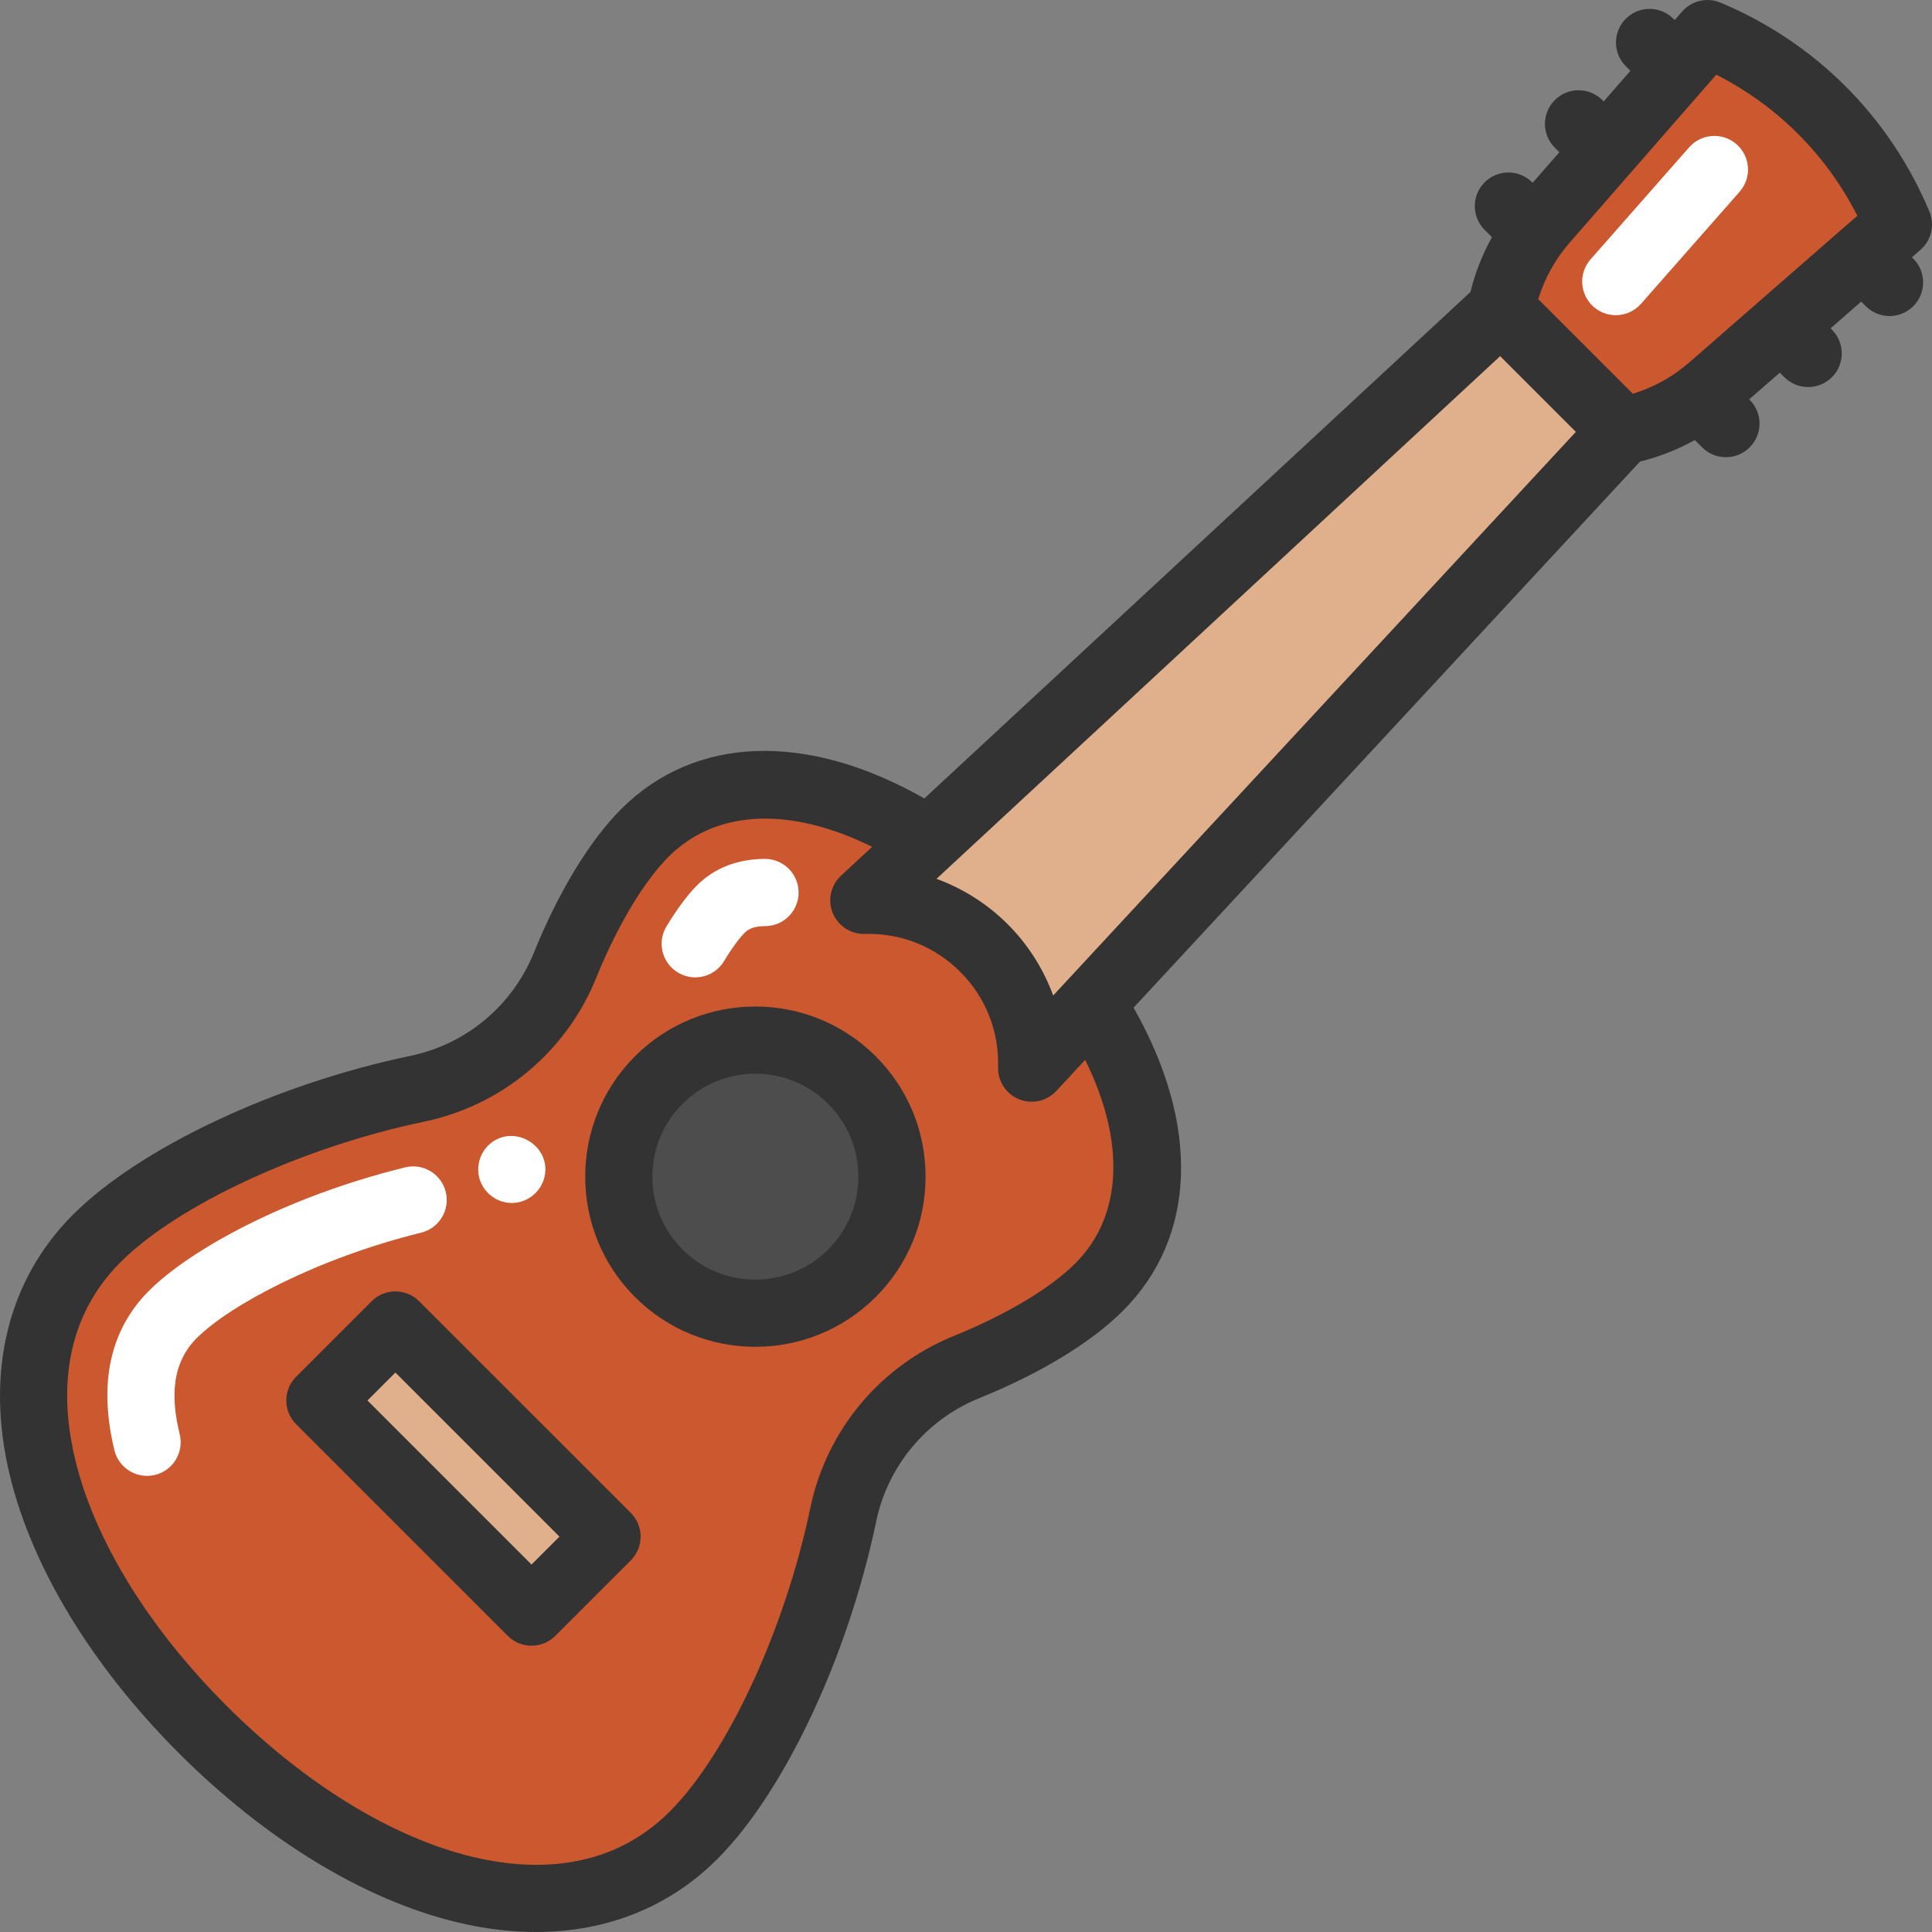 <?xml version="1.0" encoding="iso-8859-1"?>
<!-- Generator: Adobe Illustrator 19.0.0, SVG Export Plug-In . SVG Version: 6.00 Build 0)  -->
<svg version="1.1" id="Layer_1" xmlns="http://www.w3.org/2000/svg" xmlns:xlink="http://www.w3.org/1999/xlink" x="0px" y="0px"
	 viewBox="0 0 511.999 511.999" style="enable-background:new 0 0 511.999 511.999;" xml:space="preserve">
<rect x="0" y="0" width="511.999" height="511.999" fill="#808080" stroke="none"/>
<rect x="108.679" y="349.531" transform="matrix(-0.707 0.707 -0.707 -0.707 484.866 577.537)" style="fill:#E0B08C;" width="28.285" height="79.312"/>
<path style="fill:#4D4D4D;" d="M225.771,286.231c14.145,14.134,14.145,37.056,0,51.202c-14.134,14.134-37.056,14.134-51.202,0
	c-14.134-14.145-14.134-37.068,0-51.202C188.715,272.086,211.637,272.086,225.771,286.231z"/>
<path style="fill:#CC582F;" d="M503.086,59.5l-49.574,43.268c-3.337,2.922-7.043,5.368-10.998,7.292
	c-3.955,1.924-8.171,3.326-12.53,4.157l-32.198-32.198c1.651-8.718,5.606-16.842,11.449-23.54l43.268-49.574
	c11.426,4.786,21.687,11.723,30.274,20.321C491.375,37.825,498.3,48.074,503.086,59.5z"/>
<path style="fill:#E0B08C;" d="M246.081,222.701L397.785,82.019l32.198,32.198L289.313,265.921l-15.903,17.138
	c0.321-11.473-3.884-23.065-12.649-31.818c-8.753-8.765-20.345-12.97-31.818-12.649L246.081,222.701z"/>
<path style="fill:#CC582F;" d="M289.313,265.921c17.649,27.483,20.773,56.368,1.96,75.181c-7.459,7.459-20.143,15.119-35.144,21.189
	c-16.699,6.782-29.004,21.521-32.673,39.17c-7.364,35.358-23.825,69.088-39.657,84.908c-32.056,32.068-86.429,15.606-130.1-28.065
	s-60.133-98.044-28.065-130.1c15.82-15.832,49.551-32.293,84.908-39.657c17.649-3.67,32.388-15.975,39.17-32.673
	c6.081-14.989,13.73-27.685,21.188-35.144c18.813-18.813,47.698-15.701,75.181,1.972l-17.138,15.891
	c11.473-0.321,23.065,3.884,31.818,12.649c8.765,8.753,12.97,20.345,12.649,31.818L289.313,265.921z M225.771,337.433
	c14.145-14.145,14.145-37.068,0-51.202c-14.134-14.145-37.056-14.145-51.202,0c-14.134,14.134-14.134,37.056,0,51.202
	C188.715,351.566,211.637,351.566,225.771,337.433z M140.863,427.222l20.001-20.001l-56.083-56.083L84.78,371.139L140.863,427.222z"
	/>
<g>
	<path style="fill:#333333;" d="M232.072,279.929c-17.591-17.589-46.208-17.589-63.799,0c-17.587,17.589-17.587,46.208,0,63.797
		c8.796,8.796,20.346,13.192,31.899,13.192c11.552,0,23.105-4.398,31.899-13.192c8.521-8.521,13.212-19.849,13.212-31.899
		C245.284,299.778,240.592,288.45,232.072,279.929L232.072,279.929z M219.474,331.129c-10.642,10.643-27.961,10.643-38.602,0
		c-10.643-10.643-10.643-27.961,0-38.602c5.321-5.321,12.31-7.982,19.301-7.982c6.991,0,13.98,2.66,19.301,7.981
		c5.156,5.156,7.994,12.011,7.994,19.301C227.468,319.119,224.63,325.974,219.474,331.129z"/>
	<path style="fill:#333333;" d="M111.081,344.844c-3.479-3.478-9.118-3.479-12.598,0l-20,20c-3.479,3.479-3.479,9.118,0,12.597
		l56.076,56.077c1.671,1.67,3.936,2.609,6.3,2.609s4.627-0.938,6.3-2.609l20-20c3.479-3.479,3.479-9.118,0-12.597L111.081,344.844z
		 M140.858,414.621L97.38,371.142l7.402-7.402l43.478,43.479L140.858,414.621z"/>
	<path style="fill:#333333;" d="M506.682,68.188l2.266-1.978c2.891-2.523,3.841-6.613,2.359-10.152
		c-10.54-25.165-30.203-44.827-55.366-55.366c-3.537-1.482-7.629-0.532-10.152,2.359l-1.978,2.266l-0.355-0.355
		c-3.479-3.479-9.119-3.48-12.597,0c-3.48,3.479-3.48,9.118-0.001,12.597l1.21,1.21l-7.08,8.111l-0.354-0.354
		c-3.479-3.479-9.119-3.48-12.597,0c-3.48,3.479-3.48,9.118-0.001,12.597l1.21,1.21l-7.08,8.111l-0.125-0.125
		c-3.48-3.479-9.12-3.48-12.597,0c-3.48,3.479-3.48,9.118-0.001,12.597l1.936,1.936c-2.525,4.564-4.462,9.446-5.704,14.537
		L244.954,211.596c-31.058-17.687-60.746-16.774-80.352,2.83c-8.342,8.345-16.562,21.873-23.142,38.091
		c-5.693,14.018-17.928,24.225-32.733,27.305c-35.758,7.447-71.682,24.358-89.391,42.078C1.982,339.249-3.96,363.783,2.604,390.985
		c5.914,24.497,21.822,50.641,44.795,73.615c22.975,22.974,49.117,38.882,73.615,44.795c7.224,1.744,14.259,2.605,21.022,2.605
		c18.703,0,35.318-6.589,48.058-19.332c17.724-17.71,34.636-53.635,42.082-89.395c3.08-14.802,13.287-27.038,27.293-32.727
		c16.197-6.553,29.727-14.773,38.102-23.147c19.592-19.593,20.508-49.281,2.83-80.35l134.208-144.724
		c5.092-1.242,9.973-3.181,14.537-5.705l1.937,1.937c1.739,1.739,4.019,2.609,6.298,2.609s4.56-0.869,6.3-2.609
		c3.479-3.479,3.479-9.119-0.001-12.597l-0.125-0.125l8.11-7.079l1.209,1.209c1.74,1.74,4.019,2.609,6.299,2.609
		c2.279,0,4.56-0.869,6.298-2.609c3.48-3.479,3.48-9.118,0.001-12.597l-0.355-0.355l8.111-7.08l1.21,1.21
		c1.74,1.74,4.019,2.609,6.3,2.609c2.279,0,4.56-0.869,6.298-2.609c3.48-3.479,3.48-9.118,0.001-12.597L506.682,68.188z
		 M492.209,57.174l-44.55,38.886c-4.347,3.795-9.451,6.605-14.94,8.292l-25.071-25.071c1.688-5.49,4.498-10.593,8.292-14.941
		l38.886-44.55C471.004,28.001,483.999,40.997,492.209,57.174z M397.552,94.383l20.066,20.066L279.106,263.813
		c-2.588-7.032-6.674-13.504-12.044-18.875c-5.37-5.371-11.841-9.456-18.875-12.043L397.552,94.383z M284.975,334.799
		c-6.627,6.626-18.358,13.635-32.197,19.234c-19.53,7.931-33.753,24.982-38.043,45.607c-6.691,32.133-22.001,65.204-37.237,80.427
		c-16.395,16.401-37.49,15.584-52.304,12.008c-21.355-5.155-44.51-19.387-65.197-40.074c-20.688-20.688-34.919-43.843-40.074-65.197
		c-3.576-14.812-4.394-35.909,12.011-52.308c15.218-15.23,48.289-30.54,80.421-37.232c20.626-4.29,37.677-18.511,45.61-38.045
		c5.621-13.859,12.632-25.594,19.231-32.194c12.565-12.562,32.229-13.34,53.928-2.605l-8.244,7.645
		c-2.721,2.523-3.592,6.468-2.189,9.902c1.405,3.435,4.802,5.642,8.498,5.533c9.541-0.276,18.53,3.292,25.272,10.036
		c6.744,6.744,10.308,15.719,10.036,25.273c-0.106,3.709,2.1,7.094,5.533,8.498c1.091,0.447,2.235,0.663,3.368,0.663
		c2.431,0,4.814-0.995,6.534-2.852l7.643-8.243C298.306,302.582,297.528,322.247,284.975,334.799z"/>
</g>
<g>
	<path style="fill:#FFFFFF;" d="M38.964,391.119c-4.02,0-7.668-2.74-8.652-6.82c-4.266-17.675-1.176-31.89,9.184-42.246
		c10.528-10.536,35.595-24.731,67.854-32.687c4.777-1.177,9.603,1.739,10.782,6.516c1.177,4.777-1.74,9.604-6.516,10.782
		c-27.492,6.779-50.751,19.21-59.52,27.986c-7.664,7.662-6.219,18.206-4.467,25.47c1.156,4.783-1.786,9.594-6.568,10.749
		C40.359,391.038,39.656,391.119,38.964,391.119z"/>
	<path style="fill:#FFFFFF;" d="M135.625,318.798c-3.891,0-7.377-2.611-8.515-6.317c-1.103-3.594,0.265-7.645,3.33-9.823
		c6.378-4.53,15.41,1.12,13.933,8.886C143.584,315.699,139.871,318.798,135.625,318.798z"/>
	<path style="fill:#FFFFFF;" d="M184.242,259.008c-1.569,0-3.158-0.414-4.599-1.285c-4.21-2.544-5.562-8.021-3.017-12.231
		c2.772-4.587,5.583-8.358,8.131-10.905c4.557-4.558,10.771-6.967,17.969-6.967c4.921,0,8.908,3.988,8.908,8.908
		s-3.987,8.908-8.908,8.908c-3.246,0-4.62,0.998-5.37,1.748c-0.711,0.711-2.668,2.867-5.481,7.523
		C190.2,257.476,187.258,259.008,184.242,259.008z"/>
	<path style="fill:#FFFFFF;" d="M428.198,83.527c-2.09,0-4.188-0.732-5.881-2.221c-3.693-3.25-4.052-8.879-0.802-12.572
		l26.129-29.692c3.25-3.694,8.877-4.052,12.572-0.803c3.693,3.25,4.052,8.879,0.802,12.572l-26.129,29.692
		C433.127,82.504,430.669,83.527,428.198,83.527z"/>
</g>
<g>
</g>
<g>
</g>
<g>
</g>
<g>
</g>
<g>
</g>
<g>
</g>
<g>
</g>
<g>
</g>
<g>
</g>
<g>
</g>
<g>
</g>
<g>
</g>
<g>
</g>
<g>
</g>
<g>
</g>
</svg>
